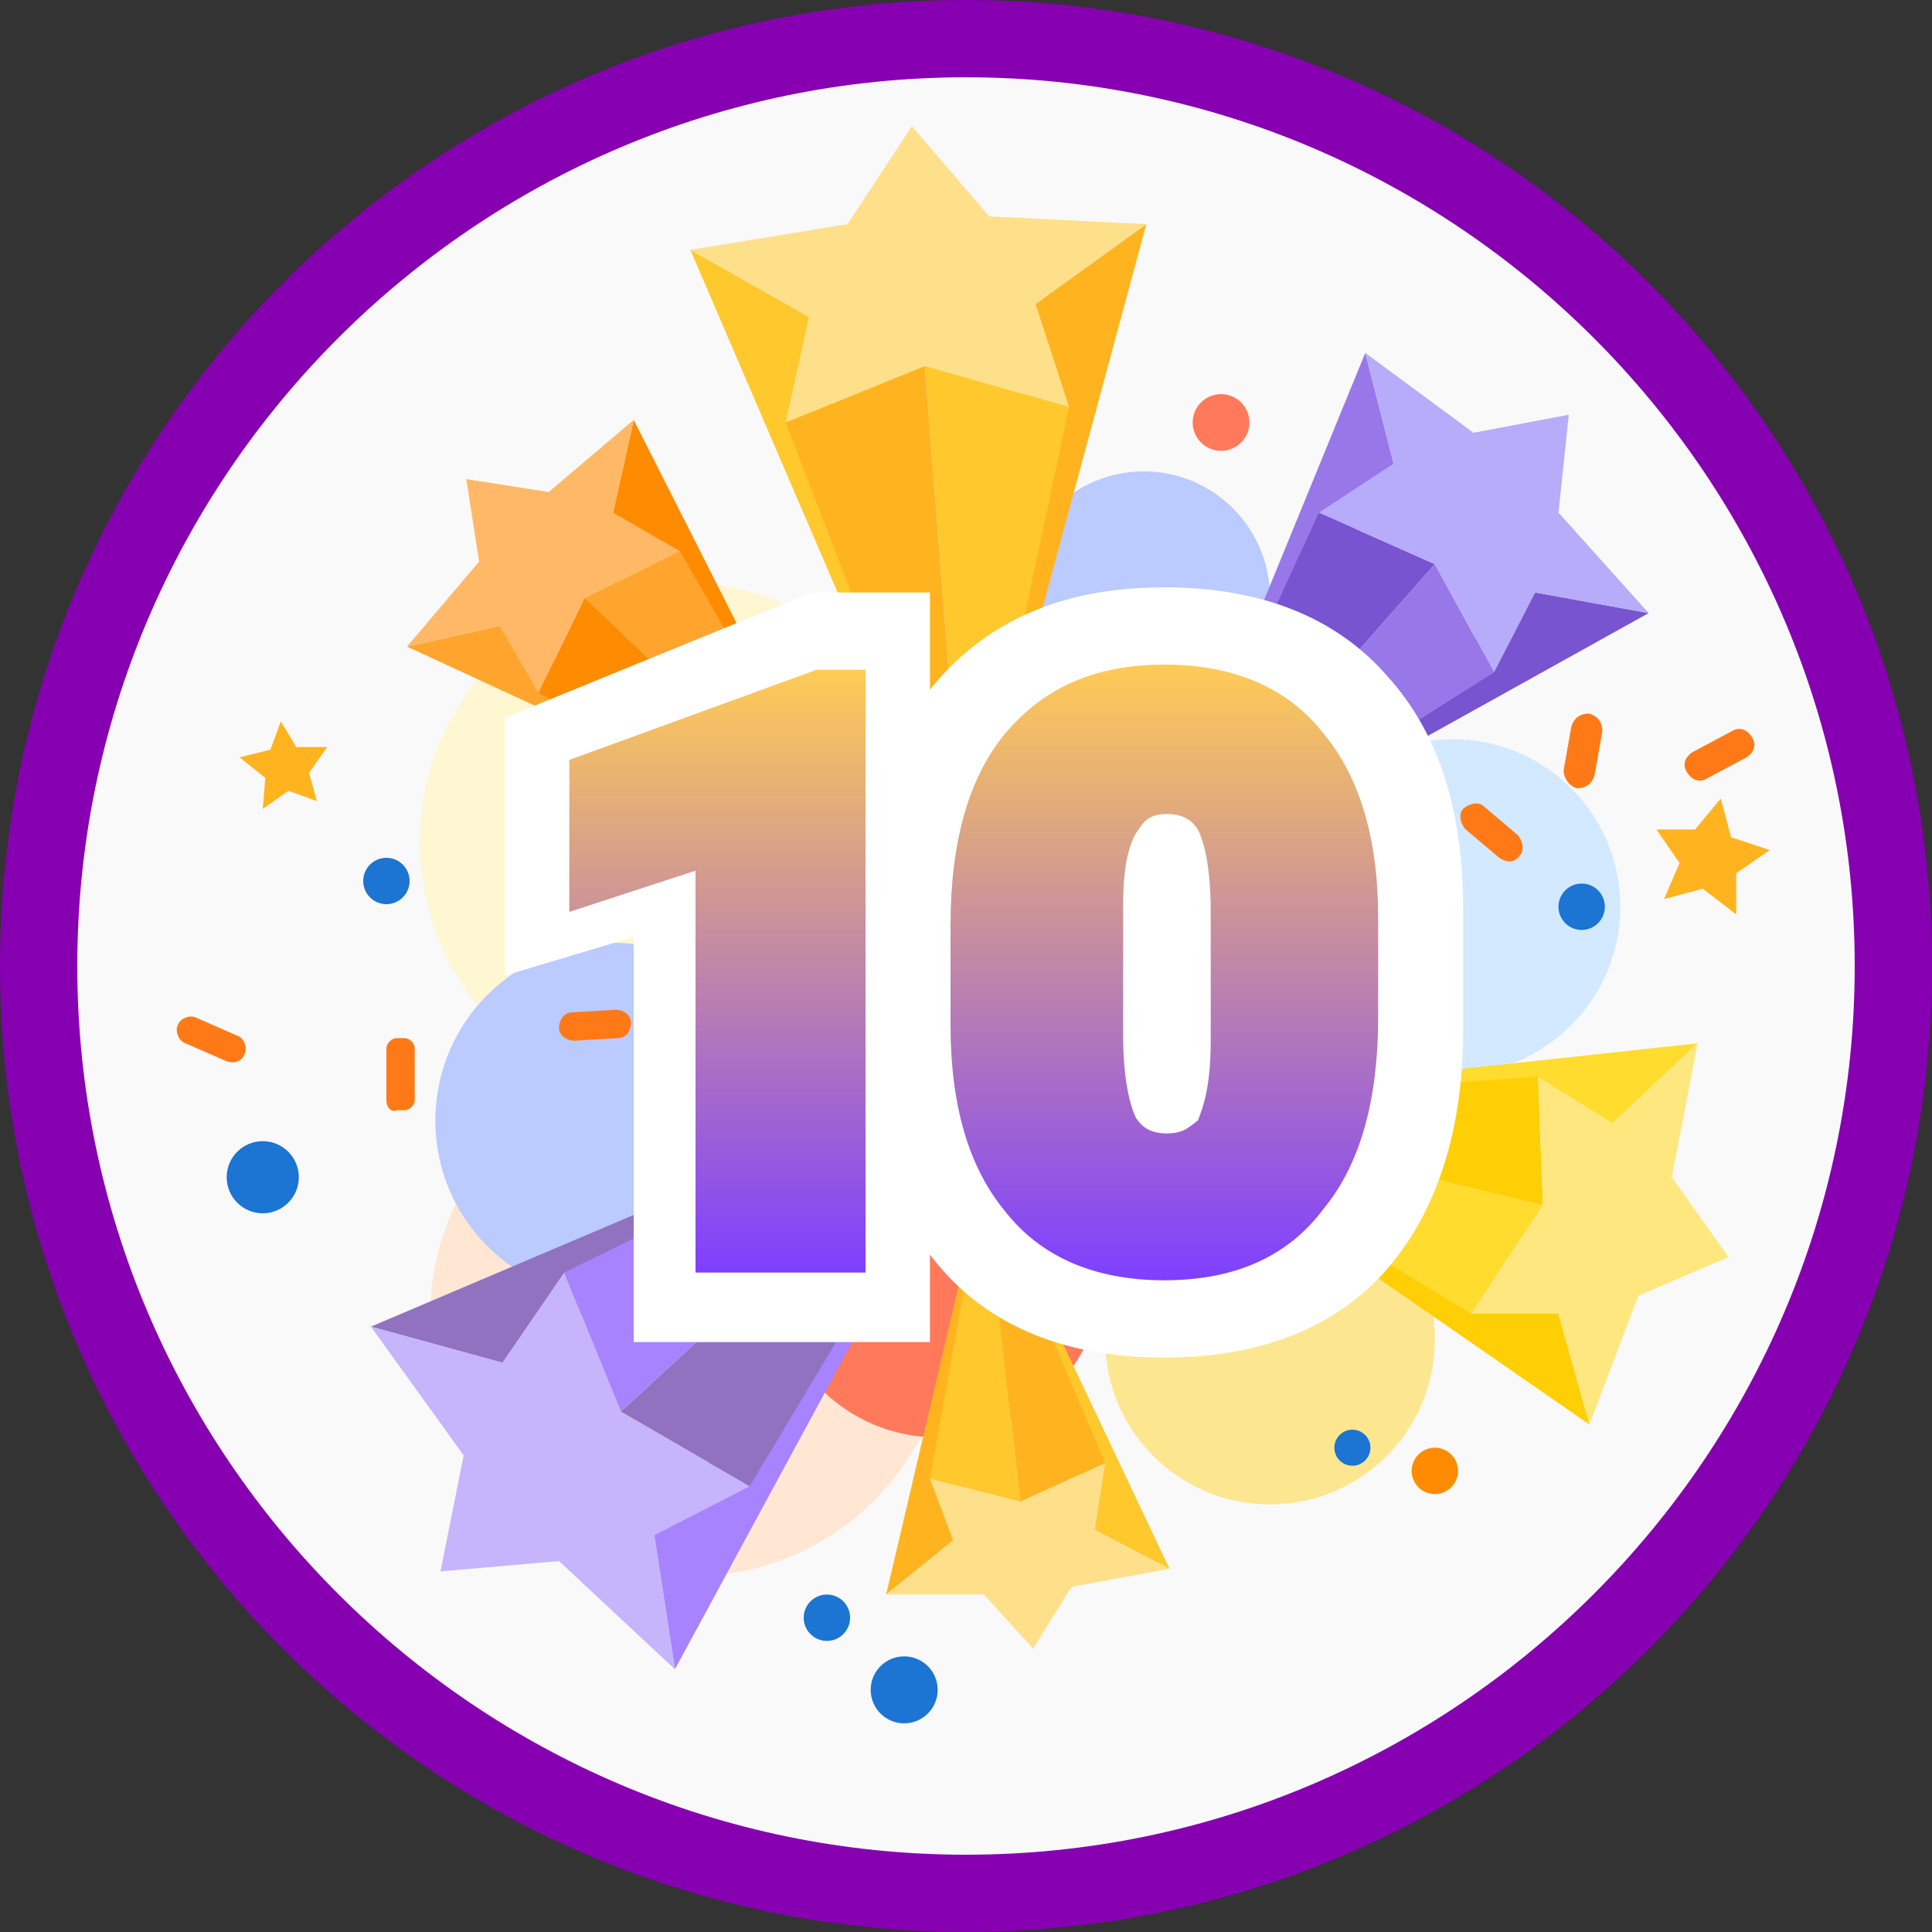 <?xml version="1.0" encoding="utf-8"?>
<!-- Generator: Adobe Illustrator 19.2.1, SVG Export Plug-In . SVG Version: 6.00 Build 0)  -->
<svg version="1.0" id="Layer_1" xmlns="http://www.w3.org/2000/svg" xmlns:xlink="http://www.w3.org/1999/xlink" x="0px" y="0px"
	 width="75px" height="75px" viewBox="0 0 75 75" style="enable-background:new 0 0 75 75;" xml:space="preserve">
<rect x="0" y="0" width="75" height="75" fill="#333333" stroke="none"/>
<style type="text/css">
	.st0{fill:#F9F9F9;}
	.st1{fill:#8600B2;}
	.st2{fill:#BBCAFF;}
	.st3{fill:#FFB41F;}
	.st4{fill:#FF795A;}
	.st5{fill:#FCE790;}
	.st6{fill:#FFF6D2;}
	.st7{fill:#FFE7D4;}
	.st8{fill:#D2E9FF;}
	.st9{fill:#FF7A17;}
	.st10{fill:#1C74D3;}
	.st11{fill:#FF8B00;}
	.st12{fill:#FFC82C;}
	.st13{fill:#FFE08A;}
	.st14{fill:#9172C1;}
	.st15{fill:#A783FF;}
	.st16{fill:#C6B4FC;}
	.st17{fill:#FFCF06;}
	.st18{fill:#FFDC2E;}
	.st19{fill:#FFE780;}
	.st20{fill:#7854D1;}
	.st21{fill:#9877E8;}
	.st22{fill:#B7ACF9;}
	.st23{fill:#FFA52E;}
	.st24{fill:#FFB966;}
	.st25{fill:#FFFFFF;stroke:#FFFFFF;stroke-miterlimit:10;}
	.st26{fill:url(#SVGID_1_);}
	.st27{fill:url(#SVGID_2_);}
</style>
<g>
	<g>
		<path class="st0" d="M37.5,73.5c-19.9,0-36-16.1-36-36s16.1-36,36-36s36,16.1,36,36S57.4,73.5,37.5,73.5z"/>
		<path class="st1" d="M37.5,3C56.5,3,72,18.5,72,37.5S56.5,72,37.5,72S3,56.5,3,37.5S18.5,3,37.5,3 M37.5,0C16.8,0,0,16.8,0,37.5
			S16.8,75,37.5,75S75,58.2,75,37.5S58.2,0,37.5,0L37.5,0z"/>
	</g>
	<circle class="st2" cx="44.4" cy="23.2" r="4.9"/>
	<polygon class="st3" points="66.8,31 67.2,32.5 68.7,33 67.4,33.9 67.4,35.5 66.1,34.5 64.6,34.9 65.2,33.5 64.3,32.2 65.8,32.2 	
		"/>
	<polygon class="st3" points="10.9,28 11.5,29 12.7,29 12,30 12.3,31.1 11.2,30.7 10.2,31.4 10.3,30.2 9.3,29.4 10.5,29.1 	"/>
	<circle class="st4" cx="47.4" cy="16.4" r="1.1"/>
	<circle class="st5" cx="49.3" cy="52" r="6.4"/>
	<circle class="st6" cx="26.4" cy="32.7" r="10.1"/>
	<circle class="st7" cx="26.8" cy="51.1" r="10.1"/>
	<circle class="st8" cx="56.4" cy="35.2" r="6.5"/>
	<circle class="st4" cx="36.4" cy="49.4" r="6.4"/>
	<circle class="st2" cx="23.8" cy="43.5" r="6.9"/>
	<g>
		<path class="st9" d="M8.8,41.2l-1.6-0.7c-0.3-0.1-0.4-0.5-0.3-0.7h0c0.1-0.3,0.5-0.4,0.7-0.3l1.6,0.7c0.3,0.1,0.4,0.5,0.3,0.7l0,0
			C9.4,41.2,9.1,41.3,8.8,41.2z"/>
		<path class="st9" d="M24,40.3l-1.7,0.1c-0.3,0-0.6-0.2-0.6-0.5l0,0c0-0.3,0.2-0.6,0.5-0.6l1.7-0.1c0.3,0,0.6,0.2,0.6,0.5l0,0
			C24.5,40,24.3,40.3,24,40.3z"/>
		<path class="st9" d="M28.1,42.5L27.4,41c-0.1-0.3,0-0.6,0.3-0.8h0c0.3-0.1,0.6,0,0.8,0.3l0.8,1.5c0.1,0.3,0,0.6-0.3,0.8h0
			C28.6,42.9,28.3,42.8,28.1,42.5z"/>
		<path class="st9" d="M15,42.7v-2c0-0.2,0.2-0.4,0.4-0.4h0.3c0.2,0,0.4,0.2,0.4,0.4v2c0,0.2-0.2,0.4-0.4,0.4h-0.3
			C15.2,43.2,15,43,15,42.7z"/>
		<path class="st9" d="M31.8,40.5l1-1.4c0.2-0.3,0.5-0.3,0.8-0.2h0c0.3,0.2,0.3,0.5,0.2,0.8l-1,1.4c-0.2,0.3-0.5,0.3-0.8,0.2h0
			C31.7,41.1,31.6,40.7,31.8,40.5z"/>
		<path class="st9" d="M36.6,41.9l1.7-0.1c0.3,0,0.6,0.2,0.6,0.5l0,0c0,0.3-0.2,0.6-0.5,0.6L36.7,43c-0.3,0-0.6-0.2-0.6-0.5l0,0
			C36.1,42.2,36.3,41.9,36.6,41.9z"/>
	</g>
	<circle class="st10" cx="15" cy="34.2" r="0.9"/>
	<circle class="st10" cx="35.1" cy="65.6" r="1.3"/>
	<circle class="st10" cx="32.1" cy="62.8" r="0.9"/>
	<circle class="st10" cx="10.2" cy="45.7" r="1.4"/>
	<circle class="st10" cx="61.4" cy="35.2" r="0.9"/>
	<circle class="st11" cx="55.7" cy="57.1" r="0.9"/>
	<circle class="st10" cx="52.5" cy="56.2" r="0.7"/>
	<g>
		<polygon class="st3" points="44.5,8.7 37.5,34.6 40.2,11.8 		"/>
		<polygon class="st12" points="31.4,12.3 26.8,9.7 37.5,34.6 		"/>
		<polygon class="st3" points="30.5,16.4 35.9,14.2 37.5,34.6 		"/>
		<polygon class="st12" points="41.5,15.8 35.9,14.2 37.5,34.6 		"/>
		<polygon class="st13" points="35.4,4.9 38.4,8.4 44.5,8.7 40.2,11.8 41.5,15.8 35.9,14.2 30.5,16.4 31.4,12.3 26.8,9.7 32.9,8.7 
					"/>
	</g>
	<g>
		<polygon class="st14" points="14.4,51.5 39.1,41 19.5,52.9 		"/>
		<polygon class="st15" points="25.4,59.6 26.2,64.8 39.1,41 		"/>
		<polygon class="st14" points="29.1,57.7 24.1,54.8 39.1,41 		"/>
		<polygon class="st15" points="21.9,49.4 24.1,54.8 39.1,41 		"/>
		<polygon class="st16" points="17.1,61 18,56.5 14.4,51.5 19.5,52.9 21.9,49.4 24.1,54.8 29.1,57.7 25.4,59.6 26.2,64.8 21.7,60.6 
					"/>
	</g>
	<g>
		<polygon class="st17" points="61.7,55.3 43.8,42.9 60.5,51 		"/>
		<polygon class="st18" points="62.6,43.6 65.9,40.5 43.8,42.9 		"/>
		<polygon class="st17" points="59.7,41.8 59.9,46.8 43.8,42.9 		"/>
		<polygon class="st18" points="57.1,51 59.9,46.8 43.8,42.9 		"/>
		<polygon class="st19" points="67.1,48.8 63.6,50.3 61.7,55.3 60.5,51 57.1,51 59.9,46.8 59.7,41.8 62.6,43.6 65.9,40.5 64.9,45.7 
					"/>
	</g>
	<g>
		<polygon class="st20" points="64,23.8 44.4,34.7 59.6,23 		"/>
		<polygon class="st21" points="54.1,18 53,13.7 44.4,34.7 		"/>
		<polygon class="st20" points="51.2,19.9 55.7,21.9 44.4,34.7 		"/>
		<polygon class="st21" points="58,26.1 55.7,21.9 44.4,34.7 		"/>
		<polygon class="st22" points="60.9,16.1 60.5,19.9 64,23.8 59.6,23 58,26.1 55.7,21.9 51.2,19.9 54.1,18 53,13.7 57.2,16.8 		"/>
	</g>
	<g>
		<polygon class="st11" points="24.6,16.3 33.1,33.1 23.8,19.9 		"/>
		<polygon class="st23" points="19.4,24.3 15.8,25.1 33.1,33.1 		"/>
		<polygon class="st11" points="20.9,26.9 22.7,23.2 33.1,33.1 		"/>
		<polygon class="st23" points="26.4,21.4 22.7,23.2 33.1,33.1 		"/>
		<polygon class="st24" points="18.1,18.6 21.3,19.1 24.6,16.3 23.8,19.9 26.4,21.4 22.7,23.2 20.9,26.9 19.4,24.3 15.8,25.1 
			18.6,21.8 		"/>
	</g>
	<g>
		<polygon class="st3" points="34.4,61.9 38.2,45.7 37,59.8 		"/>
		<polygon class="st12" points="42.5,59.4 45.4,60.9 38.2,45.7 		"/>
		<polygon class="st3" points="42.9,56.8 39.6,58.3 38.2,45.7 		"/>
		<polygon class="st12" points="36.1,57.4 39.6,58.3 38.2,45.7 		"/>
		<polygon class="st13" points="40.1,64 38.2,61.9 34.4,61.9 37,59.8 36.1,57.4 39.6,58.3 42.9,56.8 42.5,59.4 45.4,60.9 41.6,61.6 
					"/>
	</g>
	<g>
		<path class="st9" d="M40,40.1l-1.7,0c-0.3,0-0.6-0.2-0.6-0.6v0c0-0.3,0.2-0.6,0.6-0.6l1.7,0c0.3,0,0.6,0.2,0.6,0.6v0
			C40.6,39.8,40.4,40.1,40,40.1z"/>
		<path class="st9" d="M53.6,33l-1.5,0.8c-0.3,0.2-0.6,0.1-0.8-0.2v0c-0.2-0.3-0.1-0.6,0.2-0.8l1.5-0.8c0.3-0.2,0.6-0.1,0.8,0.2v0
			C53.9,32.5,53.8,32.9,53.6,33z"/>
		<path class="st9" d="M58.2,33.3l-1.3-1.1c-0.2-0.2-0.3-0.6-0.1-0.8v0c0.2-0.2,0.6-0.3,0.8-0.1l1.3,1.1c0.2,0.2,0.3,0.6,0.1,0.8
			l0,0C58.8,33.5,58.5,33.5,58.2,33.3z"/>
		<path class="st9" d="M46.3,38.8l-0.7-1.6c-0.1-0.3,0-0.6,0.3-0.8l0,0c0.3-0.1,0.6,0,0.8,0.3l0.7,1.6c0.1,0.3,0,0.6-0.3,0.8l0,0
			C46.8,39.2,46.5,39,46.3,38.8z"/>
		<path class="st9" d="M60.7,29.9l0.3-1.7c0.1-0.3,0.3-0.5,0.7-0.5h0c0.3,0.1,0.5,0.3,0.5,0.7l-0.3,1.7c-0.1,0.3-0.3,0.5-0.7,0.5
			l0,0C60.9,30.5,60.7,30.2,60.7,29.9z"/>
		<path class="st9" d="M65.7,29.2l1.5-0.8c0.3-0.2,0.6-0.1,0.8,0.2l0,0c0.2,0.3,0.1,0.6-0.2,0.8l-1.5,0.8c-0.3,0.2-0.6,0.1-0.8-0.2
			l0,0C65.3,29.7,65.4,29.4,65.7,29.2z"/>
	</g>
	<g>
		<polygon class="st25" points="20.1,28.2 20.1,37.2 25.1,35.7 25.1,51.6 35.6,51.6 35.6,23.5 31.6,23.5 		"/>
		<path class="st25" d="M53.5,26.6c-1.9-2.2-4.7-3.3-8.3-3.3c0,0,0,0,0,0c-3.6,0-6.3,1.1-8.3,3.3c-1.9,2.1-2.8,5.1-2.8,8.9l0,4.7
			c0,3.7,1,6.6,2.8,8.7c1.9,2.2,4.7,3.3,8.3,3.3c0,0,0,0,0,0c3.6,0,6.4-1.1,8.3-3.3c1.8-2.1,2.8-5.1,2.8-8.9l0-4.7
			C56.3,31.6,55.4,28.7,53.5,26.6z"/>
		<g>
			<linearGradient id="SVGID_1_" gradientUnits="userSpaceOnUse" x1="27.841" y1="26.046" x2="27.841" y2="49.434">
				<stop  offset="0" style="stop-color:#FFCB55"/>
				<stop  offset="1" style="stop-color:#7E3FFF"/>
			</linearGradient>
			<polygon class="st26" points="22.1,29.5 22.1,35.4 27,33.8 27,49.4 33.6,49.4 33.6,26 31.7,26 			"/>
			<linearGradient id="SVGID_2_" gradientUnits="userSpaceOnUse" x1="45.251" y1="25.79" x2="45.251" y2="49.724">
				<stop  offset="0" style="stop-color:#FFCB55"/>
				<stop  offset="1" style="stop-color:#7E3FFF"/>
			</linearGradient>
			<path class="st27" d="M51.4,28.5c-1.4-1.8-3.5-2.7-6.2-2.7c0,0,0,0,0,0c-2.7,0-4.7,0.9-6.2,2.7c-1.4,1.7-2.1,4.2-2.1,7.4l0,3.9
				c0,3.1,0.7,5.5,2.1,7.2c1.4,1.8,3.5,2.7,6.2,2.7c0,0,0,0,0,0c2.7,0,4.8-0.9,6.2-2.8c1.4-1.7,2.1-4.2,2.1-7.4l0-3.9
				C53.5,32.6,52.8,30.2,51.4,28.5z M45.3,44c-0.7,0-1-0.3-1.2-0.6c-0.2-0.4-0.5-1.4-0.5-3.2l0-5.1c0-1.7,0.3-2.5,0.6-2.9
				c0.2-0.3,0.4-0.6,1.1-0.6c0,0,0,0,0,0c0.7,0,1,0.3,1.2,0.6c0.2,0.4,0.5,1.3,0.5,3.2l0,5c0,1.8-0.3,2.6-0.5,3.1
				C46.2,43.7,46,44,45.3,44z"/>
		</g>
	</g>
</g>
</svg>

